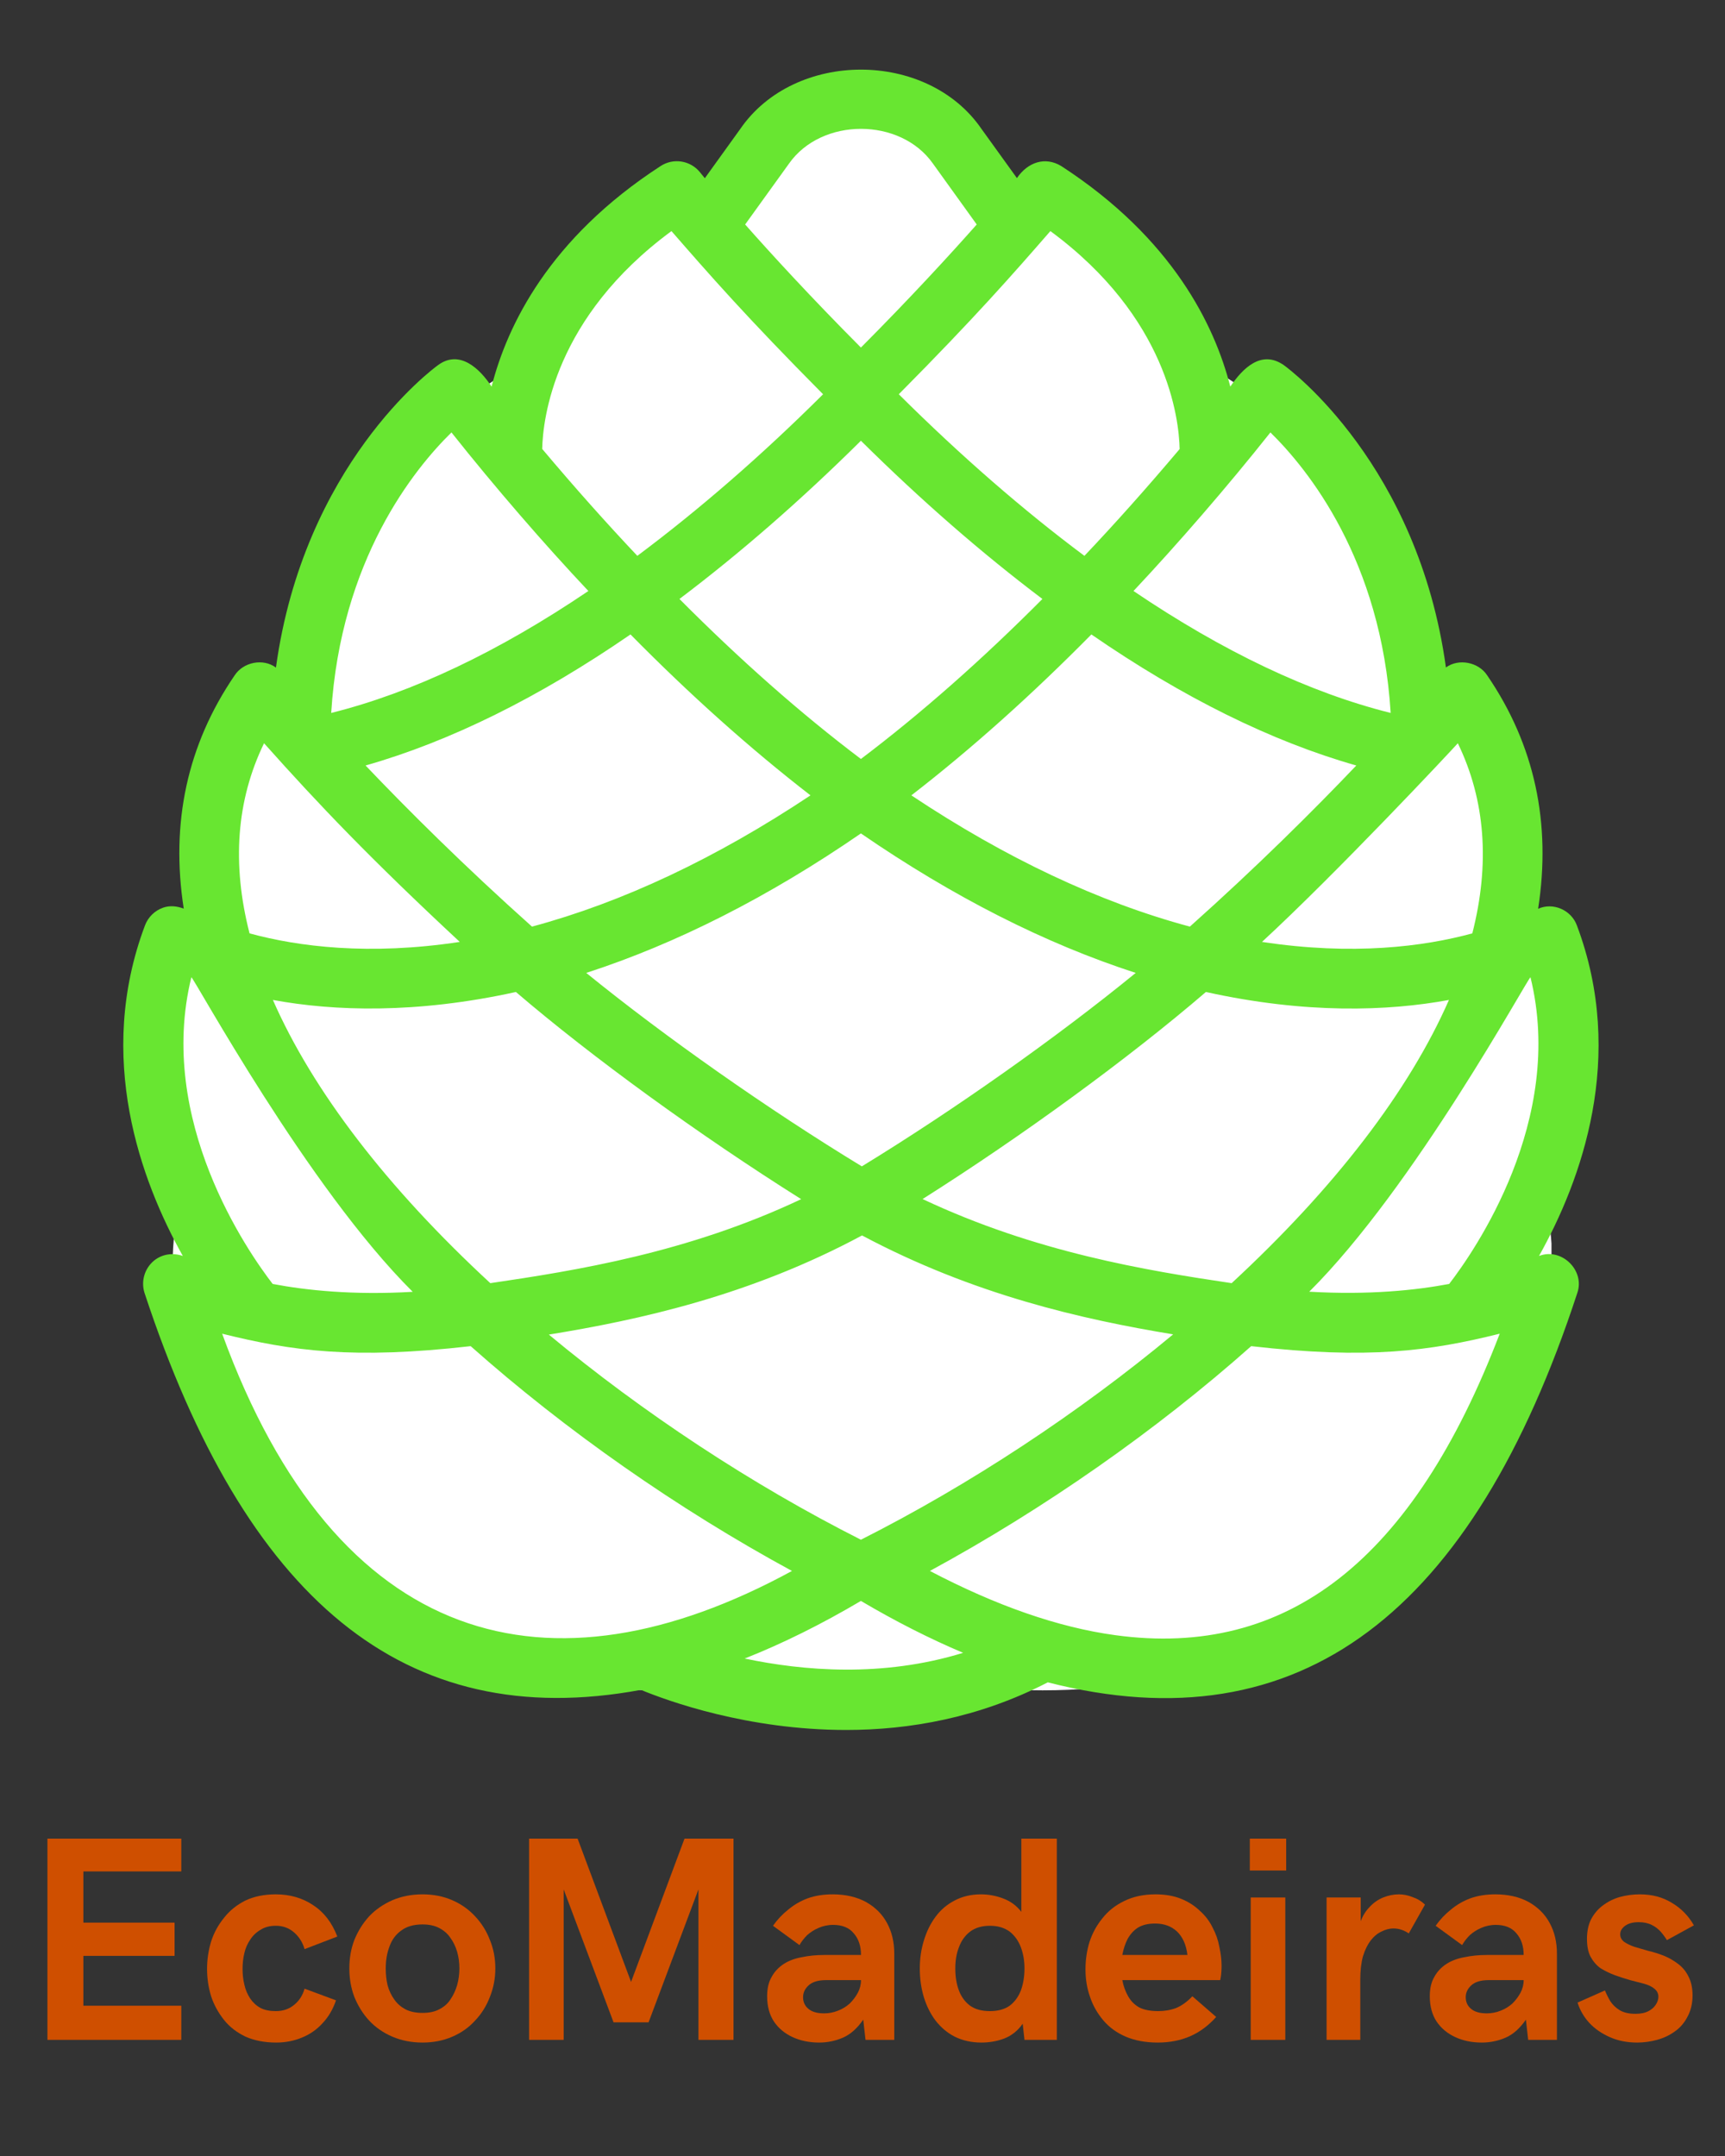 <svg xmlns="http://www.w3.org/2000/svg" xmlns:xlink="http://www.w3.org/1999/xlink" width="80" zoomAndPan="magnify" viewBox="0 0 60 75" height="100" preserveAspectRatio="xMidYMid meet" version="1.0"><rect x="0" y="0" width="60" height="75" fill="#333333" stroke="none"/><defs><g/><clipPath id="98ef2d6e2b"><path d="M 6 29.535 L 39.953 29.535 L 39.953 58.801 L 6 58.801 Z M 6 29.535 " clip-rule="nonzero"/></clipPath><clipPath id="bbcbd81876"><path d="M 22.969 29.535 C 13.598 29.535 6 36.086 6 44.168 C 6 52.25 13.598 58.801 22.969 58.801 C 32.34 58.801 39.938 52.25 39.938 44.168 C 39.938 36.086 32.34 29.535 22.969 29.535 Z M 22.969 29.535 " clip-rule="nonzero"/></clipPath><clipPath id="4e17a81be8"><path d="M 0 0.535 L 33.953 0.535 L 33.953 29.801 L 0 29.801 Z M 0 0.535 " clip-rule="nonzero"/></clipPath><clipPath id="204db85357"><path d="M 16.969 0.535 C 7.598 0.535 0 7.086 0 15.168 C 0 23.25 7.598 29.801 16.969 29.801 C 26.34 29.801 33.938 23.25 33.938 15.168 C 33.938 7.086 26.34 0.535 16.969 0.535 Z M 16.969 0.535 " clip-rule="nonzero"/></clipPath><clipPath id="d1c5415672"><rect x="0" width="34" y="0" height="30"/></clipPath><clipPath id="c7101777d4"><path d="M 18.523 29.535 L 54 29.535 L 54 58.801 L 18.523 58.801 Z M 18.523 29.535 " clip-rule="nonzero"/></clipPath><clipPath id="0fd0eb48c0"><path d="M 36.262 29.535 C 26.465 29.535 18.523 36.086 18.523 44.168 C 18.523 52.25 26.465 58.801 36.262 58.801 C 46.059 58.801 54 52.25 54 44.168 C 54 36.086 46.059 29.535 36.262 29.535 Z M 36.262 29.535 " clip-rule="nonzero"/></clipPath><clipPath id="e34b6ab4b4"><path d="M 0.523 0.535 L 36 0.535 L 36 29.801 L 0.523 29.801 Z M 0.523 0.535 " clip-rule="nonzero"/></clipPath><clipPath id="5193857733"><path d="M 18.262 0.535 C 8.465 0.535 0.523 7.086 0.523 15.168 C 0.523 23.25 8.465 29.801 18.262 29.801 C 28.059 29.801 36 23.25 36 15.168 C 36 7.086 28.059 0.535 18.262 0.535 Z M 18.262 0.535 " clip-rule="nonzero"/></clipPath><clipPath id="33926ccc3b"><rect x="0" width="36" y="0" height="30"/></clipPath><clipPath id="3818a176f4"><path d="M 10.051 9.676 L 50 9.676 L 50 40.129 L 10.051 40.129 Z M 10.051 9.676 " clip-rule="nonzero"/></clipPath><clipPath id="85bacd7599"><path d="M 30 9.676 C 18.98 9.676 10.051 16.496 10.051 24.902 C 10.051 33.312 18.98 40.129 30 40.129 C 41.02 40.129 49.949 33.312 49.949 24.902 C 49.949 16.496 41.02 9.676 30 9.676 Z M 30 9.676 " clip-rule="nonzero"/></clipPath><clipPath id="be08eee630"><path d="M 0.051 0.676 L 40 0.676 L 40 31.129 L 0.051 31.129 Z M 0.051 0.676 " clip-rule="nonzero"/></clipPath><clipPath id="f7e5dd5fdc"><path d="M 20 0.676 C 8.98 0.676 0.051 7.496 0.051 15.902 C 0.051 24.312 8.98 31.129 20 31.129 C 31.02 31.129 39.949 24.312 39.949 15.902 C 39.949 7.496 31.02 0.676 20 0.676 Z M 20 0.676 " clip-rule="nonzero"/></clipPath><clipPath id="06d7381f3a"><rect x="0" width="40" y="0" height="32"/></clipPath><clipPath id="2a17beca7b"><path d="M 6 24.074 L 54 24.074 L 54 50.926 L 6 50.926 Z M 6 24.074 " clip-rule="nonzero"/></clipPath><clipPath id="b76fe8ab93"><path d="M 30 24.074 C 16.746 24.074 6 30.086 6 37.5 C 6 44.914 16.746 50.926 30 50.926 C 43.254 50.926 54 44.914 54 37.5 C 54 30.086 43.254 24.074 30 24.074 Z M 30 24.074 " clip-rule="nonzero"/></clipPath><clipPath id="a1288cbc7f"><path d="M 0 0.074 L 48 0.074 L 48 26.926 L 0 26.926 Z M 0 0.074 " clip-rule="nonzero"/></clipPath><clipPath id="7ff8506888"><path d="M 24 0.074 C 10.746 0.074 0 6.086 0 13.5 C 0 20.914 10.746 26.926 24 26.926 C 37.254 26.926 48 20.914 48 13.5 C 48 6.086 37.254 0.074 24 0.074 Z M 24 0.074 " clip-rule="nonzero"/></clipPath><clipPath id="e62caf6944"><rect x="0" width="48" y="0" height="27"/></clipPath><clipPath id="5ee0e7a26b"><path d="M 17.25 6 L 43.133 6 L 43.133 30.449 L 17.25 30.449 Z M 17.25 6 " clip-rule="nonzero"/></clipPath><clipPath id="c51cf25a12"><path d="M 30.148 6 C 23.027 6 17.25 11.473 17.25 18.227 C 17.25 24.977 23.027 30.449 30.148 30.449 C 37.273 30.449 43.051 24.977 43.051 18.227 C 43.051 11.473 37.273 6 30.148 6 Z M 30.148 6 " clip-rule="nonzero"/></clipPath><clipPath id="2637227b23"><path d="M 0.25 0 L 26.133 0 L 26.133 24.449 L 0.25 24.449 Z M 0.25 0 " clip-rule="nonzero"/></clipPath><clipPath id="b1be31edb1"><path d="M 13.148 0 C 6.027 0 0.25 5.473 0.25 12.227 C 0.25 18.977 6.027 24.449 13.148 24.449 C 20.273 24.449 26.051 18.977 26.051 12.227 C 26.051 5.473 20.273 0 13.148 0 Z M 13.148 0 " clip-rule="nonzero"/></clipPath><clipPath id="18f0af7d9e"><rect x="0" width="27" y="0" height="25"/></clipPath><clipPath id="10f56d36cf"><path d="M 7.012 12.75 L 52.781 12.75 L 52.781 55.051 L 7.012 55.051 Z M 7.012 12.75 " clip-rule="nonzero"/></clipPath><clipPath id="d0d5fb1fca"><path d="M 29.887 12.75 C 17.254 12.75 7.012 22.219 7.012 33.898 C 7.012 45.582 17.254 55.051 29.887 55.051 C 42.523 55.051 52.762 45.582 52.762 33.898 C 52.762 22.219 42.523 12.75 29.887 12.75 Z M 29.887 12.75 " clip-rule="nonzero"/></clipPath><clipPath id="5bdc9198b9"><path d="M 0.012 0.75 L 45.781 0.75 L 45.781 43.051 L 0.012 43.051 Z M 0.012 0.75 " clip-rule="nonzero"/></clipPath><clipPath id="605fa64ad1"><path d="M 22.887 0.75 C 10.254 0.75 0.012 10.219 0.012 21.898 C 0.012 33.582 10.254 43.051 22.887 43.051 C 35.523 43.051 45.762 33.582 45.762 21.898 C 45.762 10.219 35.523 0.75 22.887 0.75 Z M 22.887 0.75 " clip-rule="nonzero"/></clipPath><clipPath id="bd88189fec"><rect x="0" width="46" y="0" height="44"/></clipPath><clipPath id="806ed1ffc8"><path d="M 19.84 3.148 L 39.938 3.148 L 39.938 45 L 19.84 45 Z M 19.84 3.148 " clip-rule="nonzero"/></clipPath><clipPath id="8e2140b0a1"><path d="M 29.887 3.148 C 24.336 3.148 19.84 12.52 19.84 24.074 C 19.84 35.633 24.336 45 29.887 45 C 35.438 45 39.938 35.633 39.938 24.074 C 39.938 12.52 35.438 3.148 29.887 3.148 Z M 29.887 3.148 " clip-rule="nonzero"/></clipPath><clipPath id="a13010bbb7"><path d="M 0.84 0.148 L 20.938 0.148 L 20.938 42 L 0.84 42 Z M 0.84 0.148 " clip-rule="nonzero"/></clipPath><clipPath id="8c99ea5c23"><path d="M 10.887 0.148 C 5.336 0.148 0.84 9.52 0.84 21.074 C 0.84 32.633 5.336 42 10.887 42 C 16.438 42 20.938 32.633 20.938 21.074 C 20.938 9.52 16.438 0.148 10.887 0.148 Z M 10.887 0.148 " clip-rule="nonzero"/></clipPath><clipPath id="fa4abe591a"><rect x="0" width="21" y="0" height="42"/></clipPath><clipPath id="298da3bb04"><path d="M 18.414 18.227 L 41.363 18.227 L 41.363 60.09 L 18.414 60.09 Z M 18.414 18.227 " clip-rule="nonzero"/></clipPath><clipPath id="1c31103c13"><path d="M 29.887 18.227 C 23.551 18.227 18.414 27.594 18.414 39.148 C 18.414 50.707 23.551 60.074 29.887 60.074 C 36.227 60.074 41.363 50.707 41.363 39.148 C 41.363 27.594 36.227 18.227 29.887 18.227 Z M 29.887 18.227 " clip-rule="nonzero"/></clipPath><clipPath id="e276e15816"><path d="M 0.414 0.227 L 23.363 0.227 L 23.363 42.09 L 0.414 42.09 Z M 0.414 0.227 " clip-rule="nonzero"/></clipPath><clipPath id="138ab7349e"><path d="M 11.887 0.227 C 5.551 0.227 0.414 9.594 0.414 21.148 C 0.414 32.707 5.551 42.074 11.887 42.074 C 18.227 42.074 23.363 32.707 23.363 21.148 C 23.363 9.594 18.227 0.227 11.887 0.227 Z M 11.887 0.227 " clip-rule="nonzero"/></clipPath><clipPath id="54c3df5fb9"><rect x="0" width="24" y="0" height="43"/></clipPath><clipPath id="39c8879ef7"><path d="M 6 16.949 L 54 16.949 L 54 58.801 L 6 58.801 Z M 6 16.949 " clip-rule="nonzero"/></clipPath><clipPath id="765d69d754"><path d="M 30 16.949 C 16.746 16.949 6 26.32 6 37.875 C 6 49.43 16.746 58.801 30 58.801 C 43.254 58.801 54 49.43 54 37.875 C 54 26.32 43.254 16.949 30 16.949 Z M 30 16.949 " clip-rule="nonzero"/></clipPath><clipPath id="39ab027566"><path d="M 0 0.949 L 48 0.949 L 48 42.801 L 0 42.801 Z M 0 0.949 " clip-rule="nonzero"/></clipPath><clipPath id="69241693c7"><path d="M 24 0.949 C 10.746 0.949 0 10.32 0 21.875 C 0 33.43 10.746 42.801 24 42.801 C 37.254 42.801 48 33.43 48 21.875 C 48 10.32 37.254 0.949 24 0.949 Z M 24 0.949 " clip-rule="nonzero"/></clipPath><clipPath id="25b90d2989"><rect x="0" width="48" y="0" height="43"/></clipPath><clipPath id="14df7f64df"><path d="M 4 2 L 56 2 L 56 60.949 L 4 60.949 Z M 4 2 " clip-rule="nonzero"/></clipPath></defs><g clip-path="url(#98ef2d6e2b)"><g clip-path="url(#bbcbd81876)"><g transform="matrix(1, 0, 0, 1, 6, 29)"><g clip-path="url(#d1c5415672)"><g clip-path="url(#4e17a81be8)"><g clip-path="url(#204db85357)"><path fill="#ffffff" d="M 0 0.535 L 33.953 0.535 L 33.953 29.801 L 0 29.801 Z M 0 0.535 " fill-opacity="1" fill-rule="nonzero"/></g></g></g></g></g></g><g clip-path="url(#c7101777d4)"><g clip-path="url(#0fd0eb48c0)"><g transform="matrix(1, 0, 0, 1, 18, 29)"><g clip-path="url(#33926ccc3b)"><g clip-path="url(#e34b6ab4b4)"><g clip-path="url(#5193857733)"><path fill="#ffffff" d="M 0.523 0.535 L 35.965 0.535 L 35.965 29.801 L 0.523 29.801 Z M 0.523 0.535 " fill-opacity="1" fill-rule="nonzero"/></g></g></g></g></g></g><g clip-path="url(#3818a176f4)"><g clip-path="url(#85bacd7599)"><g transform="matrix(1, 0, 0, 1, 10, 9)"><g clip-path="url(#06d7381f3a)"><g clip-path="url(#be08eee630)"><g clip-path="url(#f7e5dd5fdc)"><path fill="#ffffff" d="M 0.051 0.676 L 39.898 0.676 L 39.898 31.129 L 0.051 31.129 Z M 0.051 0.676 " fill-opacity="1" fill-rule="nonzero"/></g></g></g></g></g></g><g clip-path="url(#2a17beca7b)"><g clip-path="url(#b76fe8ab93)"><g transform="matrix(1, 0, 0, 1, 6, 24)"><g clip-path="url(#e62caf6944)"><g clip-path="url(#a1288cbc7f)"><g clip-path="url(#7ff8506888)"><path fill="#ffffff" d="M 0 0.074 L 48.035 0.074 L 48.035 26.926 L 0 26.926 Z M 0 0.074 " fill-opacity="1" fill-rule="nonzero"/></g></g></g></g></g></g><g clip-path="url(#5ee0e7a26b)"><g clip-path="url(#c51cf25a12)"><g transform="matrix(1, 0, 0, 1, 17, 6)"><g clip-path="url(#18f0af7d9e)"><g clip-path="url(#2637227b23)"><g clip-path="url(#b1be31edb1)"><path fill="#ffffff" d="M 0.25 0 L 26.035 0 L 26.035 24.449 L 0.25 24.449 Z M 0.25 0 " fill-opacity="1" fill-rule="nonzero"/></g></g></g></g></g></g><g clip-path="url(#10f56d36cf)"><g clip-path="url(#d0d5fb1fca)"><g transform="matrix(1, 0, 0, 1, 7, 12)"><g clip-path="url(#bd88189fec)"><g clip-path="url(#5bdc9198b9)"><g clip-path="url(#605fa64ad1)"><path fill="#ffffff" d="M 0.012 0.75 L 45.781 0.75 L 45.781 43.051 L 0.012 43.051 Z M 0.012 0.75 " fill-opacity="1" fill-rule="nonzero"/></g></g></g></g></g></g><g clip-path="url(#806ed1ffc8)"><g clip-path="url(#8e2140b0a1)"><g transform="matrix(1, 0, 0, 1, 19, 3)"><g clip-path="url(#fa4abe591a)"><g clip-path="url(#a13010bbb7)"><g clip-path="url(#8c99ea5c23)"><path fill="#ffffff" d="M 0.84 0.148 L 20.938 0.148 L 20.938 42 L 0.84 42 Z M 0.84 0.148 " fill-opacity="1" fill-rule="nonzero"/></g></g></g></g></g></g><g clip-path="url(#298da3bb04)"><g clip-path="url(#1c31103c13)"><g transform="matrix(1, 0, 0, 1, 18, 18)"><g clip-path="url(#54c3df5fb9)"><g clip-path="url(#e276e15816)"><g clip-path="url(#138ab7349e)"><path fill="#ffffff" d="M 0.414 0.227 L 23.363 0.227 L 23.363 42.09 L 0.414 42.09 Z M 0.414 0.227 " fill-opacity="1" fill-rule="nonzero"/></g></g></g></g></g></g><g clip-path="url(#39c8879ef7)"><g clip-path="url(#765d69d754)"><g transform="matrix(1, 0, 0, 1, 6, 16)"><g clip-path="url(#25b90d2989)"><g clip-path="url(#39ab027566)"><g clip-path="url(#69241693c7)"><path fill="#ffffff" d="M 0 0.949 L 48.062 0.949 L 48.062 42.801 L 0 42.801 Z M 0 0.949 " fill-opacity="1" fill-rule="nonzero"/></g></g></g></g></g></g><g clip-path="url(#14df7f64df)"><path fill="#68e631" d="M 53.531 43.691 C 54.996 41.074 56.574 36.781 54.848 32.191 C 54.652 31.656 54.02 31.379 53.5 31.613 C 53.961 28.641 53.383 25.914 51.73 23.496 C 51.43 23.031 50.734 22.895 50.293 23.219 C 49.324 16.176 44.867 12.855 44.656 12.703 C 43.875 12.156 43.223 12.812 42.793 13.449 C 42.25 11.324 40.793 8.297 36.914 5.777 C 36.348 5.434 35.746 5.645 35.371 6.195 C 35.371 6.195 34.141 4.488 34.141 4.488 C 32.254 1.734 27.641 1.734 25.75 4.484 C 25.75 4.484 24.516 6.199 24.516 6.199 C 24.414 6.078 24.348 5.992 24.344 5.988 C 24.008 5.578 23.418 5.488 22.977 5.777 C 19.094 8.297 17.641 11.324 17.098 13.449 C 16.691 12.824 15.984 12.148 15.234 12.703 C 15.023 12.855 10.566 16.176 9.598 23.223 C 9.152 22.891 8.461 23.031 8.16 23.496 C 6.508 25.914 5.93 28.637 6.391 31.609 C 6.16 31.52 5.91 31.492 5.676 31.574 C 5.383 31.676 5.152 31.902 5.043 32.191 C 3.316 36.781 4.895 41.07 6.359 43.691 C 6.02 43.57 5.641 43.621 5.355 43.855 C 5.027 44.129 4.898 44.57 5.027 44.977 C 8.523 55.586 14.031 60.316 22.293 58.785 C 23.219 59.168 25.996 60.18 29.434 60.18 C 31.613 60.18 34.051 59.762 36.445 58.523 C 45.242 60.773 51.23 56.082 54.863 44.977 C 55.137 44.188 54.309 43.387 53.531 43.691 Z M 50.406 44.664 C 49.246 44.883 47.617 45.055 45.539 44.934 C 49.203 41.289 53.133 34.035 53.234 33.996 C 54.457 38.969 51.277 43.535 50.406 44.664 Z M 29.945 53.562 C 26.152 51.645 22.371 49.152 19.09 46.426 C 22.238 45.914 26.078 45.074 29.984 42.977 C 33.848 45.035 37.629 45.895 40.805 46.418 C 37.523 49.148 33.738 51.645 29.945 53.562 Z M 21.93 22.07 C 24.004 24.176 26.102 26.051 28.191 27.668 C 24.906 29.855 21.656 31.387 18.504 32.234 C 16.152 30.133 14.176 28.164 12.715 26.629 C 15.652 25.793 18.742 24.266 21.93 22.07 Z M 29.945 15.332 C 32.043 17.41 34.156 19.25 36.258 20.836 C 34.16 22.945 32.043 24.816 29.945 26.402 C 27.848 24.82 25.73 22.945 23.633 20.836 C 25.734 19.25 27.848 17.41 29.945 15.332 Z M 47.176 26.629 C 45.699 28.18 43.73 30.141 41.387 32.234 C 38.234 31.387 34.98 29.852 31.699 27.668 C 33.789 26.051 35.887 24.172 37.961 22.07 C 41.145 24.266 44.234 25.793 47.176 26.629 Z M 32.09 41.711 C 35.555 39.52 39.273 36.805 41.945 34.508 C 45.422 35.277 48.277 35.176 50.398 34.785 C 49.012 37.945 46.438 41.309 42.84 44.637 C 39.867 44.195 36.023 43.566 32.09 41.711 Z M 29.945 28.992 C 33.16 31.203 36.363 32.828 39.504 33.844 C 36.746 36.098 33.184 38.613 29.977 40.574 C 26.703 38.582 23.121 36.062 20.391 33.844 C 23.527 32.828 26.734 31.203 29.945 28.992 Z M 17.945 34.508 C 20.578 36.766 24.328 39.488 27.867 41.715 C 23.91 43.586 20.02 44.199 17.055 44.637 C 13.453 41.309 10.879 37.945 9.492 34.785 C 11.613 35.176 14.469 35.273 17.945 34.508 Z M 51.211 32.469 C 49.52 32.93 47.059 33.246 43.895 32.766 C 46.484 30.379 50.48 26.113 50.707 25.855 C 51.668 27.836 51.828 30.055 51.211 32.469 Z M 44.188 15.043 C 45.492 16.32 48.043 19.473 48.371 24.801 C 45.555 24.098 42.555 22.676 39.426 20.559 C 40.961 18.926 42.688 16.934 44.188 15.043 Z M 41.031 15.621 C 39.883 16.98 38.793 18.203 37.719 19.336 C 35.594 17.75 33.441 15.879 31.262 13.715 C 33.922 11.035 35.242 9.523 36.535 8.039 C 40.613 11.043 41.008 14.57 41.031 15.621 Z M 27.441 5.695 C 28.574 4.078 31.32 4.078 32.453 5.695 C 32.453 5.695 33.973 7.809 33.973 7.809 C 33.082 8.816 31.684 10.344 29.945 12.09 C 28.195 10.332 26.805 8.812 25.918 7.809 Z M 23.355 8.039 C 24.645 9.52 25.953 11.02 28.629 13.715 C 26.48 15.855 24.312 17.734 22.168 19.336 C 21.098 18.203 20.004 16.977 18.859 15.617 C 18.883 14.566 19.277 11.043 23.355 8.039 Z M 15.703 15.043 C 17.203 16.934 18.93 18.93 20.465 20.559 C 17.336 22.676 14.336 24.098 11.52 24.801 C 11.848 19.473 14.402 16.316 15.703 15.043 Z M 9.184 25.855 C 11.109 28.012 12.891 29.879 15.992 32.766 C 12.832 33.246 10.371 32.93 8.68 32.469 C 8.059 30.055 8.223 27.836 9.184 25.855 Z M 6.656 33.996 C 6.758 34.035 10.688 41.293 14.355 44.938 C 12.293 45.059 10.652 44.887 9.484 44.664 C 8.617 43.539 5.434 38.969 6.656 33.996 Z M 7.727 46.395 C 10.16 47 12.293 47.293 16.371 46.828 C 19.668 49.758 23.57 52.488 27.547 54.648 C 19.098 59.254 11.711 57.34 7.727 46.395 Z M 25.902 57.695 C 27.215 57.176 28.562 56.508 29.945 55.691 C 31.156 56.406 32.344 57.008 33.5 57.496 C 30.688 58.363 27.918 58.121 25.902 57.695 Z M 38.797 56.883 C 36.809 56.613 34.645 55.855 32.344 54.648 C 36.32 52.488 40.223 49.758 43.52 46.828 C 47.602 47.293 49.727 47 52.164 46.395 C 49.156 54.266 44.777 57.699 38.797 56.883 Z M 38.797 56.883 " fill-opacity="1" fill-rule="nonzero"/></g><g fill="#cf4f00" fill-opacity="1"><g transform="translate(0.744, 70.96)"><g><path d="M 0.906 0 L 0.906 -7 L 5.562 -7 L 5.562 -5.859 L 2.156 -5.859 L 2.156 -4.078 L 5.328 -4.078 L 5.328 -2.922 L 2.156 -2.922 L 2.156 -1.188 L 5.562 -1.188 L 5.562 0 Z M 0.906 0 "/></g></g></g><g fill="#cf4f00" fill-opacity="1"><g transform="translate(6.921, 70.96)"><g><path d="M 2.688 0.094 C 2.281 0.094 1.926 0.023 1.625 -0.109 C 1.32 -0.254 1.07 -0.445 0.875 -0.688 C 0.676 -0.938 0.523 -1.211 0.422 -1.516 C 0.328 -1.828 0.281 -2.145 0.281 -2.469 C 0.281 -2.789 0.328 -3.109 0.422 -3.422 C 0.523 -3.734 0.676 -4.008 0.875 -4.25 C 1.07 -4.5 1.316 -4.695 1.609 -4.844 C 1.91 -4.988 2.266 -5.062 2.672 -5.062 C 3.16 -5.062 3.594 -4.938 3.969 -4.688 C 4.344 -4.445 4.625 -4.082 4.812 -3.594 L 3.672 -3.156 C 3.609 -3.383 3.488 -3.578 3.312 -3.734 C 3.133 -3.891 2.922 -3.969 2.672 -3.969 C 2.461 -3.969 2.285 -3.922 2.141 -3.828 C 1.992 -3.742 1.875 -3.629 1.781 -3.484 C 1.688 -3.348 1.617 -3.191 1.578 -3.016 C 1.535 -2.836 1.516 -2.656 1.516 -2.469 C 1.516 -2.281 1.535 -2.098 1.578 -1.922 C 1.617 -1.742 1.688 -1.582 1.781 -1.438 C 1.875 -1.301 1.992 -1.191 2.141 -1.109 C 2.285 -1.035 2.461 -1 2.672 -1 C 2.922 -1 3.133 -1.07 3.312 -1.219 C 3.488 -1.363 3.609 -1.551 3.672 -1.781 L 4.766 -1.375 C 4.66 -1.062 4.504 -0.797 4.297 -0.578 C 4.098 -0.359 3.859 -0.191 3.578 -0.078 C 3.305 0.035 3.008 0.094 2.688 0.094 Z M 2.688 0.094 "/></g></g></g><g fill="#cf4f00" fill-opacity="1"><g transform="translate(11.901, 70.96)"><g><path d="M 2.797 0.094 C 2.41 0.094 2.062 0.023 1.75 -0.109 C 1.438 -0.242 1.164 -0.43 0.938 -0.672 C 0.719 -0.91 0.547 -1.188 0.422 -1.5 C 0.305 -1.812 0.25 -2.141 0.25 -2.484 C 0.25 -2.836 0.305 -3.164 0.422 -3.469 C 0.547 -3.781 0.719 -4.055 0.938 -4.297 C 1.164 -4.535 1.438 -4.723 1.75 -4.859 C 2.062 -4.992 2.41 -5.062 2.797 -5.062 C 3.18 -5.062 3.523 -4.992 3.828 -4.859 C 4.141 -4.723 4.406 -4.535 4.625 -4.297 C 4.852 -4.055 5.023 -3.781 5.141 -3.469 C 5.266 -3.164 5.328 -2.836 5.328 -2.484 C 5.328 -2.141 5.266 -1.812 5.141 -1.5 C 5.023 -1.188 4.852 -0.91 4.625 -0.672 C 4.406 -0.43 4.141 -0.242 3.828 -0.109 C 3.523 0.023 3.18 0.094 2.797 0.094 Z M 2.797 -0.938 C 3.023 -0.938 3.219 -0.977 3.375 -1.062 C 3.539 -1.145 3.672 -1.258 3.766 -1.406 C 3.867 -1.551 3.945 -1.719 4 -1.906 C 4.051 -2.094 4.078 -2.285 4.078 -2.484 C 4.078 -2.691 4.051 -2.883 4 -3.062 C 3.945 -3.25 3.867 -3.41 3.766 -3.547 C 3.672 -3.691 3.539 -3.805 3.375 -3.891 C 3.219 -3.973 3.023 -4.016 2.797 -4.016 C 2.484 -4.016 2.234 -3.941 2.047 -3.797 C 1.859 -3.66 1.723 -3.473 1.641 -3.234 C 1.555 -3.004 1.516 -2.754 1.516 -2.484 C 1.516 -2.285 1.535 -2.094 1.578 -1.906 C 1.629 -1.719 1.707 -1.551 1.812 -1.406 C 1.914 -1.258 2.047 -1.145 2.203 -1.062 C 2.367 -0.977 2.566 -0.938 2.797 -0.938 Z M 2.797 -0.938 "/></g></g></g><g fill="#cf4f00" fill-opacity="1"><g transform="translate(17.497, 70.96)"><g><path d="M 0.906 0 L 0.906 -7 L 2.594 -7 L 4.453 -2.016 L 6.312 -7 L 8.016 -7 L 8.016 0 L 6.797 0 L 6.797 -5.234 L 5.062 -0.609 L 3.844 -0.609 L 2.109 -5.234 L 2.109 0 Z M 0.906 0 "/></g></g></g><g fill="#cf4f00" fill-opacity="1"><g transform="translate(26.417, 70.96)"><g><path d="M 2.078 0.094 C 1.734 0.094 1.426 0.031 1.156 -0.094 C 0.883 -0.219 0.664 -0.398 0.5 -0.641 C 0.344 -0.879 0.266 -1.172 0.266 -1.516 C 0.266 -1.785 0.316 -2.008 0.422 -2.188 C 0.523 -2.375 0.664 -2.523 0.844 -2.641 C 1.02 -2.754 1.227 -2.832 1.469 -2.875 C 1.707 -2.926 1.969 -2.953 2.25 -2.953 L 3.531 -2.953 C 3.531 -3.266 3.445 -3.516 3.281 -3.703 C 3.125 -3.898 2.883 -4 2.562 -4 C 2.375 -4 2.203 -3.961 2.047 -3.891 C 1.898 -3.828 1.77 -3.742 1.656 -3.641 C 1.551 -3.535 1.461 -3.422 1.391 -3.297 L 0.469 -3.969 C 0.625 -4.188 0.801 -4.375 1 -4.531 C 1.195 -4.695 1.422 -4.828 1.672 -4.922 C 1.93 -5.016 2.223 -5.062 2.547 -5.062 C 2.992 -5.062 3.379 -4.973 3.703 -4.797 C 4.023 -4.617 4.27 -4.375 4.438 -4.062 C 4.602 -3.758 4.688 -3.406 4.688 -3 L 4.688 0 L 3.688 0 L 3.609 -0.703 C 3.398 -0.398 3.164 -0.191 2.906 -0.078 C 2.645 0.035 2.367 0.094 2.078 0.094 Z M 2.25 -0.922 C 2.414 -0.922 2.578 -0.953 2.734 -1.016 C 2.891 -1.078 3.023 -1.16 3.141 -1.266 C 3.254 -1.379 3.348 -1.504 3.422 -1.641 C 3.492 -1.773 3.531 -1.922 3.531 -2.078 L 2.312 -2.078 C 2.039 -2.078 1.836 -2.016 1.703 -1.891 C 1.578 -1.773 1.516 -1.641 1.516 -1.484 C 1.516 -1.316 1.578 -1.18 1.703 -1.078 C 1.828 -0.973 2.008 -0.922 2.25 -0.922 Z M 2.25 -0.922 "/></g></g></g><g fill="#cf4f00" fill-opacity="1"><g transform="translate(31.681, 70.96)"><g><path d="M 3.844 -7 L 5.078 -7 L 5.078 0 L 3.953 0 L 3.891 -0.562 C 3.723 -0.32 3.508 -0.148 3.25 -0.047 C 3 0.047 2.734 0.094 2.453 0.094 C 2.109 0.094 1.801 0.023 1.531 -0.109 C 1.27 -0.242 1.047 -0.43 0.859 -0.672 C 0.68 -0.91 0.547 -1.18 0.453 -1.484 C 0.359 -1.797 0.312 -2.129 0.312 -2.484 C 0.312 -2.828 0.359 -3.148 0.453 -3.453 C 0.547 -3.766 0.68 -4.039 0.859 -4.281 C 1.035 -4.52 1.254 -4.707 1.516 -4.844 C 1.785 -4.988 2.094 -5.062 2.438 -5.062 C 2.695 -5.062 2.953 -5.016 3.203 -4.922 C 3.461 -4.828 3.676 -4.672 3.844 -4.453 Z M 2.75 -1 C 3.031 -1 3.258 -1.062 3.438 -1.188 C 3.613 -1.32 3.742 -1.5 3.828 -1.719 C 3.91 -1.945 3.953 -2.203 3.953 -2.484 C 3.953 -2.754 3.91 -3 3.828 -3.219 C 3.742 -3.445 3.613 -3.629 3.438 -3.766 C 3.258 -3.898 3.031 -3.969 2.75 -3.969 C 2.469 -3.969 2.238 -3.898 2.062 -3.766 C 1.883 -3.629 1.754 -3.445 1.672 -3.219 C 1.586 -3 1.547 -2.754 1.547 -2.484 C 1.547 -2.203 1.586 -1.945 1.672 -1.719 C 1.754 -1.5 1.883 -1.32 2.062 -1.188 C 2.238 -1.062 2.469 -1 2.75 -1 Z M 2.75 -1 "/></g></g></g><g fill="#cf4f00" fill-opacity="1"><g transform="translate(37.49, 70.96)"><g><path d="M 2.781 0.094 C 2.352 0.094 1.984 0.023 1.672 -0.109 C 1.359 -0.242 1.098 -0.43 0.891 -0.672 C 0.68 -0.922 0.523 -1.195 0.422 -1.5 C 0.316 -1.801 0.266 -2.117 0.266 -2.453 C 0.266 -2.785 0.312 -3.102 0.406 -3.406 C 0.508 -3.719 0.66 -3.992 0.859 -4.234 C 1.055 -4.484 1.305 -4.68 1.609 -4.828 C 1.922 -4.984 2.285 -5.062 2.703 -5.062 C 3.047 -5.062 3.344 -5.008 3.594 -4.906 C 3.852 -4.801 4.07 -4.66 4.25 -4.484 C 4.438 -4.316 4.582 -4.125 4.688 -3.906 C 4.801 -3.695 4.879 -3.473 4.922 -3.234 C 4.973 -3.004 5 -2.781 5 -2.562 C 5 -2.457 4.992 -2.359 4.984 -2.266 C 4.973 -2.18 4.961 -2.117 4.953 -2.078 L 1.547 -2.078 C 1.586 -1.867 1.656 -1.68 1.75 -1.516 C 1.844 -1.348 1.973 -1.219 2.141 -1.125 C 2.316 -1.039 2.535 -1 2.797 -1 C 3.016 -1 3.223 -1.035 3.422 -1.109 C 3.617 -1.191 3.805 -1.328 3.984 -1.516 L 4.812 -0.797 C 4.539 -0.492 4.238 -0.27 3.906 -0.125 C 3.57 0.02 3.195 0.094 2.781 0.094 Z M 1.547 -2.953 L 3.812 -2.953 C 3.77 -3.305 3.648 -3.578 3.453 -3.766 C 3.254 -3.953 3 -4.047 2.688 -4.047 C 2.445 -4.047 2.25 -4 2.094 -3.906 C 1.945 -3.812 1.828 -3.68 1.734 -3.516 C 1.648 -3.348 1.586 -3.16 1.547 -2.953 Z M 1.547 -2.953 "/></g></g></g><g fill="#cf4f00" fill-opacity="1"><g transform="translate(42.784, 70.96)"><g><path d="M 0.688 -5.891 L 0.688 -7 L 1.953 -7 L 1.953 -5.891 Z M 0.719 0 L 0.719 -4.953 L 1.922 -4.953 L 1.922 0 Z M 0.719 0 "/></g></g></g><g fill="#cf4f00" fill-opacity="1"><g transform="translate(45.423, 70.96)"><g><path d="M 0.719 0 L 0.719 -4.953 L 1.906 -4.953 L 1.906 -4.125 C 1.977 -4.32 2.082 -4.488 2.219 -4.625 C 2.352 -4.77 2.508 -4.879 2.688 -4.953 C 2.863 -5.023 3.047 -5.062 3.234 -5.062 C 3.391 -5.062 3.547 -5.031 3.703 -4.969 C 3.867 -4.914 4.016 -4.828 4.141 -4.703 L 3.578 -3.703 C 3.41 -3.816 3.234 -3.875 3.047 -3.875 C 2.898 -3.875 2.758 -3.836 2.625 -3.766 C 2.488 -3.703 2.363 -3.598 2.25 -3.453 C 2.145 -3.316 2.055 -3.133 1.984 -2.906 C 1.922 -2.676 1.891 -2.406 1.891 -2.094 L 1.891 0 Z M 0.719 0 "/></g></g></g><g fill="#cf4f00" fill-opacity="1"><g transform="translate(49.466, 70.96)"><g><path d="M 2.078 0.094 C 1.734 0.094 1.426 0.031 1.156 -0.094 C 0.883 -0.219 0.664 -0.398 0.5 -0.641 C 0.344 -0.879 0.266 -1.172 0.266 -1.516 C 0.266 -1.785 0.316 -2.008 0.422 -2.188 C 0.523 -2.375 0.664 -2.523 0.844 -2.641 C 1.02 -2.754 1.227 -2.832 1.469 -2.875 C 1.707 -2.926 1.969 -2.953 2.25 -2.953 L 3.531 -2.953 C 3.531 -3.266 3.445 -3.516 3.281 -3.703 C 3.125 -3.898 2.883 -4 2.562 -4 C 2.375 -4 2.203 -3.961 2.047 -3.891 C 1.898 -3.828 1.77 -3.742 1.656 -3.641 C 1.551 -3.535 1.461 -3.422 1.391 -3.297 L 0.469 -3.969 C 0.625 -4.188 0.801 -4.375 1 -4.531 C 1.195 -4.695 1.422 -4.828 1.672 -4.922 C 1.93 -5.016 2.223 -5.062 2.547 -5.062 C 2.992 -5.062 3.379 -4.973 3.703 -4.797 C 4.023 -4.617 4.27 -4.375 4.438 -4.062 C 4.602 -3.758 4.688 -3.406 4.688 -3 L 4.688 0 L 3.688 0 L 3.609 -0.703 C 3.398 -0.398 3.164 -0.191 2.906 -0.078 C 2.645 0.035 2.367 0.094 2.078 0.094 Z M 2.25 -0.922 C 2.414 -0.922 2.578 -0.953 2.734 -1.016 C 2.891 -1.078 3.023 -1.16 3.141 -1.266 C 3.254 -1.379 3.348 -1.504 3.422 -1.641 C 3.492 -1.773 3.531 -1.922 3.531 -2.078 L 2.312 -2.078 C 2.039 -2.078 1.836 -2.016 1.703 -1.891 C 1.578 -1.773 1.516 -1.641 1.516 -1.484 C 1.516 -1.316 1.578 -1.18 1.703 -1.078 C 1.828 -0.973 2.008 -0.922 2.25 -0.922 Z M 2.25 -0.922 "/></g></g></g><g fill="#cf4f00" fill-opacity="1"><g transform="translate(54.73, 70.96)"><g><path d="M 2.219 0.094 C 1.863 0.094 1.547 0.031 1.266 -0.094 C 0.984 -0.219 0.742 -0.383 0.547 -0.594 C 0.359 -0.801 0.223 -1.035 0.141 -1.297 L 1.094 -1.719 C 1.145 -1.594 1.207 -1.469 1.281 -1.344 C 1.363 -1.219 1.473 -1.113 1.609 -1.031 C 1.754 -0.945 1.938 -0.906 2.156 -0.906 C 2.344 -0.906 2.492 -0.938 2.609 -1 C 2.723 -1.062 2.805 -1.133 2.859 -1.219 C 2.922 -1.312 2.953 -1.406 2.953 -1.5 C 2.953 -1.613 2.906 -1.707 2.812 -1.781 C 2.727 -1.852 2.609 -1.91 2.453 -1.953 C 2.305 -1.992 2.145 -2.035 1.969 -2.078 C 1.789 -2.129 1.613 -2.188 1.438 -2.25 C 1.27 -2.312 1.109 -2.391 0.953 -2.484 C 0.805 -2.586 0.688 -2.723 0.594 -2.891 C 0.508 -3.055 0.469 -3.266 0.469 -3.516 C 0.469 -3.773 0.516 -4 0.609 -4.188 C 0.711 -4.383 0.848 -4.547 1.016 -4.672 C 1.191 -4.805 1.391 -4.906 1.609 -4.969 C 1.836 -5.031 2.07 -5.062 2.312 -5.062 C 2.738 -5.062 3.109 -4.961 3.422 -4.766 C 3.742 -4.578 4 -4.316 4.188 -3.984 L 3.25 -3.469 C 3.188 -3.57 3.113 -3.672 3.031 -3.766 C 2.945 -3.859 2.844 -3.938 2.719 -4 C 2.594 -4.062 2.441 -4.094 2.266 -4.094 C 2.066 -4.094 1.91 -4.051 1.797 -3.969 C 1.68 -3.883 1.625 -3.785 1.625 -3.672 C 1.625 -3.566 1.672 -3.477 1.766 -3.406 C 1.859 -3.344 1.977 -3.285 2.125 -3.234 C 2.27 -3.191 2.43 -3.145 2.609 -3.094 C 2.797 -3.051 2.977 -2.992 3.156 -2.922 C 3.332 -2.848 3.492 -2.754 3.641 -2.641 C 3.797 -2.523 3.914 -2.379 4 -2.203 C 4.094 -2.023 4.141 -1.805 4.141 -1.547 C 4.141 -1.266 4.082 -1.02 3.969 -0.812 C 3.863 -0.602 3.719 -0.43 3.531 -0.297 C 3.344 -0.16 3.133 -0.062 2.906 0 C 2.676 0.062 2.445 0.094 2.219 0.094 Z M 2.219 0.094 "/></g></g></g></svg>